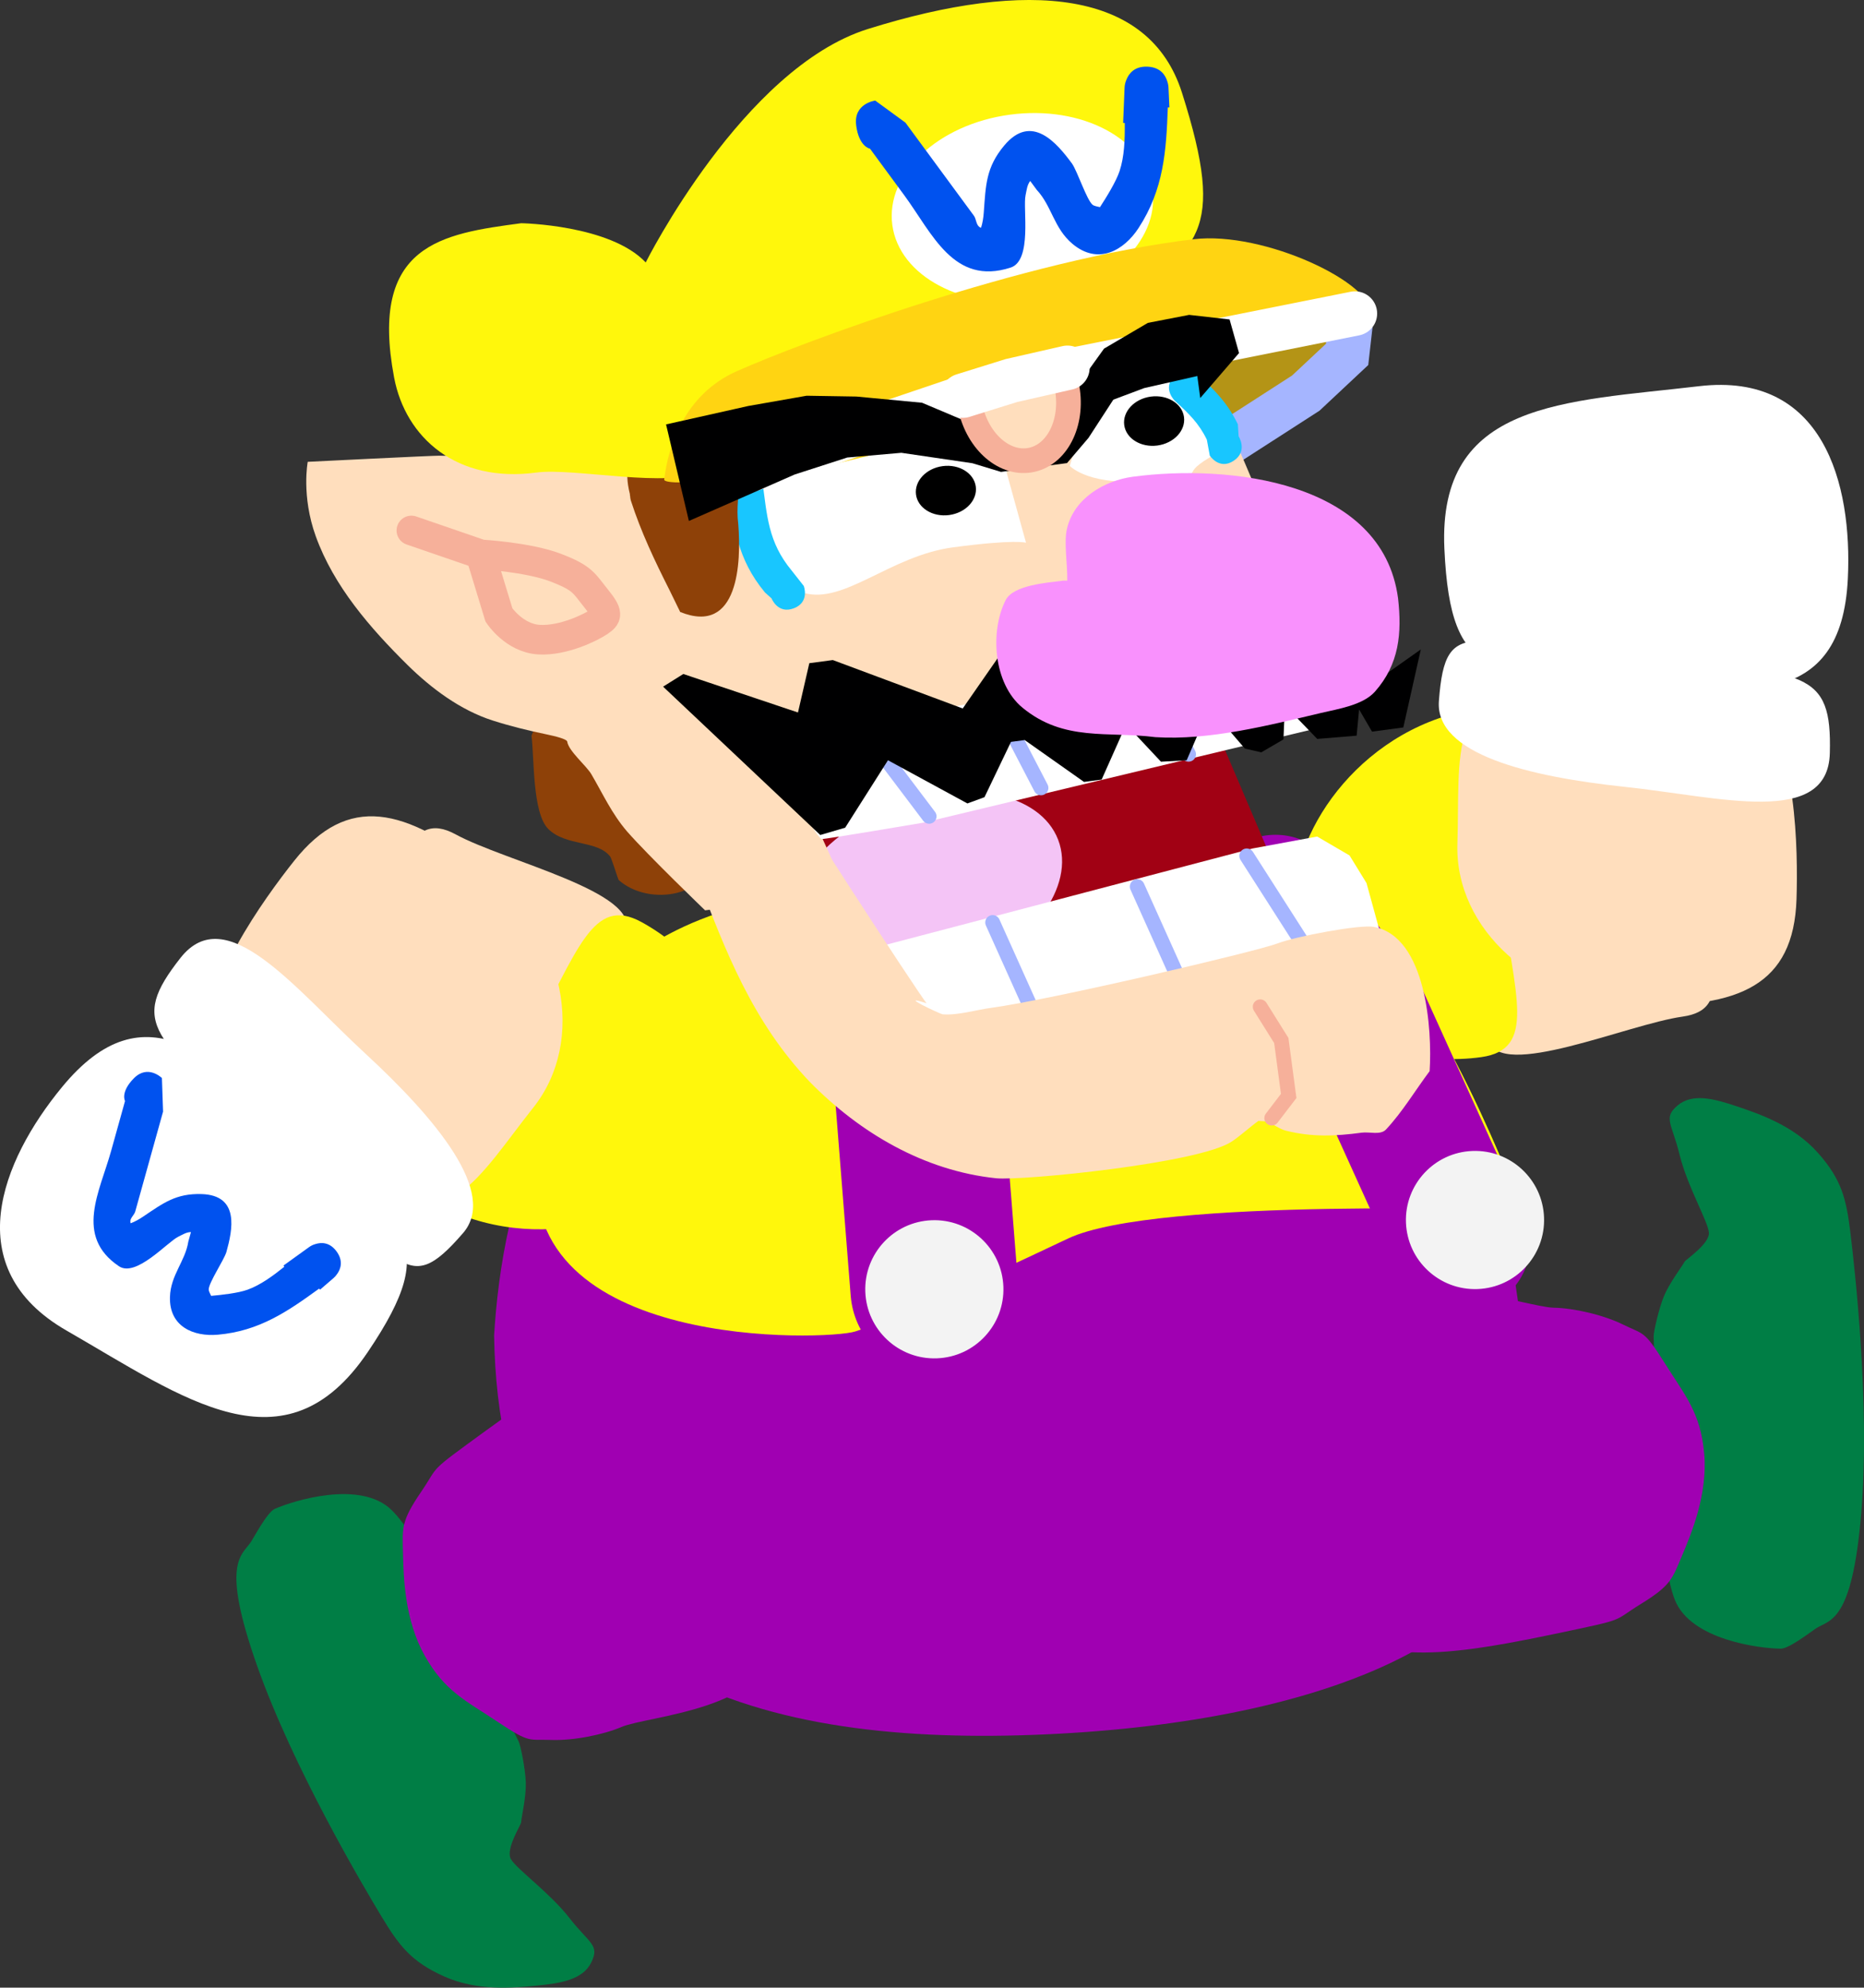 <svg version="1.1" xmlns="http://www.w3.org/2000/svg" xmlns:xlink="http://www.w3.org/1999/xlink" width="188.861" height="201.367" viewBox="0,0,188.861,201.367"><rect x="0" y="0" width="188.861" height="201.367" fill="#333333" stroke="none"/><g transform="translate(-144.796,-74.181)"><g data-paper-data="{&quot;isPaintingLayer&quot;:true}" fill-rule="nonzero" stroke-linejoin="miter" stroke-miterlimit="10" stroke-dasharray="" stroke-dashoffset="0" style="mix-blend-mode: normal"><g data-paper-data="{&quot;origRot&quot;:0,&quot;index&quot;:null}" stroke-width="0" stroke-linecap="butt"><g data-paper-data="{&quot;origPos&quot;:null}" stroke="none"><path d="M316.127,160.561c1.462,10.391 4.742,15.825 -0.863,16.614c-5.606,0.789 -18.492,6.472 -19.645,2.396c-0.964,-3.409 -5.608,-29.109 -4.173,-32.349c1.116,-2.52 7.485,-1.469 19.208,-3.118c5.606,-0.789 4.012,6.066 5.474,16.457z" data-paper-data="{&quot;origRot&quot;:0,&quot;origPos&quot;:null}" fill="#ffdebd"/><path d="M296.852,164.77c1.462,10.391 3.629,15.718 -1.976,16.507c-5.606,0.789 -12.177,-0.782 -13.33,-4.858c-1.718,-2.583 -6.998,-7.677 -5.564,-10.917c-0.214,-7.366 7.047,-17.91 18.769,-19.559c4.206,-0.25 0.638,8.436 2.1,18.827z" data-paper-data="{&quot;origRot&quot;:0,&quot;origPos&quot;:null}" fill="#fff70c"/></g><g data-paper-data="{&quot;origPos&quot;:null}"><path d="M301.702,143.539c8.924,0.294 13.78,-2.304 21.118,2.783c3.999,2.772 4.159,14.093 3.999,18.957c-0.286,8.694 -5.787,11.049 -16.137,10.708c-10.35,-0.341 -18.508,-7.664 -18.222,-16.358c0.286,-8.694 -1.108,-16.43 9.242,-16.089z" data-paper-data="{&quot;origPos&quot;:null,&quot;origRot&quot;:0}" fill="#ffdebd" stroke="#ffdebd"/><g data-paper-data="{&quot;origPos&quot;:null,&quot;origRot&quot;:0}" fill="#ffffff" stroke="none"><path d="M291.141,129.775c-0.68,-14.966 12.094,-14.856 25.81,-16.47c12.569,-1.479 15.541,9.844 15.068,19.511c-0.652,13.325 -10.624,11.768 -23.207,10.411c-12.583,-1.356 -17.036,0.522 -17.67,-13.452z" data-paper-data="{&quot;origRot&quot;:0,&quot;origPos&quot;:null}"/><path d="M290.585,145.205c0.692,-9.205 3.195,-5.678 21.33,-4.199c15.92,1.298 18.501,1.069 18.279,9.479c-0.199,7.517 -11.083,4.442 -20.799,3.408c-9.716,-1.034 -19.214,-3.312 -18.81,-8.687z" data-paper-data="{&quot;origRot&quot;:0,&quot;origPos&quot;:null}"/></g></g></g><g data-paper-data="{&quot;origRot&quot;:0}" stroke-width="0" stroke-linecap="round"><path d="M312.342,209.61c-0.019,-0.506 0.557,-2.932 1.035,-4.09c0.561,-1.361 1.745,-2.883 2.109,-3.529c0.121,-0.215 2.545,-1.808 2.457,-2.937c-0.089,-1.128 -2.186,-4.692 -2.971,-7.892c-0.785,-3.2 -1.699,-3.728 -0.191,-4.996c1.508,-1.268 3.723,-0.669 6.008,0.103c2.286,0.772 5.732,1.937 8.186,4.69c2.454,2.753 2.899,4.743 3.317,8.212c0.418,3.469 2.002,17.292 1.085,28.313c-0.917,11.02 -3.122,10.762 -4.557,11.65c-0.432,0.268 -2.737,2.079 -3.59,2.072c-2.099,-0.017 -9.101,-0.864 -10.73,-4.926c-1.629,-4.062 -1.732,-15.609 -2.156,-26.67z" data-paper-data="{&quot;origPos&quot;:null}" fill="#007e45" stroke="#000000"/><path d="M311.044,236.68c-3.013,1.855 -1.242,1.452 -8.558,2.997c-7.316,1.545 -11.248,2.03 -14.605,1.894c-3.713,-0.151 -5.517,-26.976 -2.942,-33.245c2.575,-6.269 14.434,-1.717 17.282,-1.663c2.05,0.039 5.058,0.73 7.071,1.73c2.013,1 2.051,0.496 4.15,3.844c2.099,3.348 3.65,5.033 4.021,9.186c0.371,4.154 -1.29,8.102 -2.269,10.428c-0.979,2.326 -1.138,2.974 -4.151,4.829z" data-paper-data="{&quot;origPos&quot;:null}" fill="#a000b2" stroke="#b100c6"/></g><g data-paper-data="{&quot;origPos&quot;:null,&quot;origRot&quot;:0}"><path d="M228.604,169.705c15.388,-0.566 40.29,-6.934 52.469,1.068c16.348,10.741 18.226,35.365 18.881,53.162c0.604,16.405 -22.056,24.96 -50.512,26.006c-28.456,1.047 -54.059,-6.252 -54.583,-40.461c0.758,-12.564 5.289,-38.73 33.745,-39.776z" data-paper-data="{&quot;origPos&quot;:null,&quot;index&quot;:null}" fill="#a000b2" stroke="none" stroke-width="0" stroke-linecap="butt"/><path d="M233.898,164.007c15.388,-0.566 35.885,-4.27 48.064,3.732c8.245,5.417 17.058,29.082 17.058,29.082c0,0 -37.01,-1.391 -45.991,2.824c-4.026,1.89 -16.185,7.732 -21.602,9.432c-2.839,0.891 -34.242,2.025 -32.215,-17.267c0.758,-12.564 6.23,-26.756 34.686,-27.803z" data-paper-data="{&quot;origPos&quot;:null,&quot;index&quot;:null}" fill="#fff70c" stroke="none" stroke-width="0" stroke-linecap="butt"/><path d="M239.465,204.796l-2.804,-35.421" data-paper-data="{&quot;origPos&quot;:null}" fill="none" stroke="#a000b2" stroke-width="17" stroke-linecap="round"/><path d="M246.46,204.539c0.142,3.863 -2.875,7.11 -6.738,7.253c-3.863,0.142 -7.11,-2.875 -7.253,-6.738c-0.142,-3.863 2.875,-7.11 6.738,-7.253c3.863,-0.142 7.11,2.875 7.253,6.738z" data-paper-data="{&quot;origPos&quot;:null}" fill="#f3f3f3" stroke="none" stroke-width="0" stroke-linecap="butt"/><path d="M274.029,165.752l8.247,10.976l10.574,23.349" data-paper-data="{&quot;origPos&quot;:null,&quot;origRot&quot;:0}" fill="none" stroke="#a000b2" stroke-width="14" stroke-linecap="round"/><path d="M301.239,197.521c0.142,3.863 -2.875,7.11 -6.738,7.253c-3.863,0.142 -7.11,-2.875 -7.253,-6.738c-0.142,-3.863 2.875,-7.11 6.738,-7.253c3.863,-0.142 7.11,2.875 7.253,6.738z" data-paper-data="{&quot;origPos&quot;:null}" fill="#f3f3f3" stroke="none" stroke-width="0" stroke-linecap="butt"/></g><g data-paper-data="{&quot;origRot&quot;:0}" stroke-width="0" stroke-linecap="round"><path d="M197.339,250.588c0.225,0.453 0.693,2.903 0.731,4.155c0.045,1.471 -0.412,3.345 -0.479,4.083c-0.022,0.246 -1.582,2.692 -1.039,3.685c0.543,0.993 3.916,3.385 5.942,5.983c2.027,2.598 3.077,2.705 2.221,4.48c-0.856,1.774 -3.122,2.134 -5.524,2.366c-2.401,0.232 -6.022,0.58 -9.388,-0.927c-3.366,-1.506 -4.587,-3.14 -6.389,-6.134c-1.802,-2.994 -8.908,-14.956 -12.584,-25.385c-3.676,-10.43 -1.558,-11.097 -0.613,-12.494c0.285,-0.421 1.645,-3.018 2.426,-3.361c1.922,-0.844 8.657,-2.939 11.806,0.1c3.15,3.039 7.972,13.53 12.889,23.448z" data-paper-data="{&quot;origPos&quot;:null}" fill="#007e45" stroke="#000000"/><path d="M187.437,225.361c1.989,-2.927 0.538,-1.833 6.58,-6.239c6.042,-4.405 9.43,-6.458 12.548,-7.709c3.449,-1.383 16.081,22.351 16.298,29.125c0.218,6.774 -12.465,7.477 -15.086,8.595c-1.886,0.804 -4.914,1.405 -7.16,1.317c-2.246,-0.088 -2.074,0.387 -5.36,-1.807c-3.286,-2.194 -5.391,-3.096 -7.431,-6.734c-2.039,-3.637 -2.141,-7.92 -2.2,-10.443c-0.06,-2.522 -0.18,-3.179 1.81,-6.106z" data-paper-data="{&quot;origPos&quot;:null}" fill="#a000b2" stroke="#b100c6"/></g><g data-paper-data="{&quot;origRot&quot;:0}" stroke-linecap="butt"><g data-paper-data="{&quot;origPos&quot;:null}" stroke="none" stroke-width="0"><path d="M174.952,188.011c-4.969,-2.712 0.4,-7.261 5.426,-16.472c5.027,-9.211 5.637,-15.529 10.606,-12.818c4.969,2.712 18.701,5.839 17.194,9.798c-1.26,3.311 -12.868,26.706 -15.952,28.45c-2.399,1.356 -6.883,-3.287 -17.275,-8.958z" data-paper-data="{&quot;origRot&quot;:0,&quot;origPos&quot;:null}" fill="#ffdebd"/><path d="M188.81,196.024c-3.524,-2.309 4.521,-7.151 9.548,-16.362c5.027,-9.211 6.466,-14.779 11.435,-12.067c4.969,2.712 9.305,7.893 7.799,11.852c-0.163,3.098 1.035,10.337 -2.049,12.08c-4.223,6.039 -16.341,10.168 -26.733,4.497z" data-paper-data="{&quot;origRot&quot;:0,&quot;origPos&quot;:null}" fill="#fff70c"/></g><g data-paper-data="{&quot;origPos&quot;:null}"><path d="M181.799,193.805c-6.986,-5.56 -12.433,-6.373 -15.287,-14.833c-1.555,-4.611 5.072,-13.791 8.102,-17.599c5.417,-6.806 11.236,-5.413 19.339,1.035c8.102,6.449 10.279,17.194 4.863,24c-5.417,6.806 -8.914,13.846 -17.016,7.397z" data-paper-data="{&quot;origPos&quot;:null,&quot;origRot&quot;:0}" fill="#ffdebd" stroke="#ffdebd" stroke-width="0"/><g data-paper-data="{&quot;origPos&quot;:null,&quot;origRot&quot;:0}" fill="#ffffff" stroke="none" stroke-width="0"><path d="M182.061,211.152c-8.384,12.416 -18.569,4.705 -30.54,-2.183c-10.969,-6.312 -6.598,-17.172 -0.45,-24.647c8.474,-10.304 15.547,-3.104 24.836,5.492c9.289,8.596 13.983,9.746 6.154,21.339z" data-paper-data="{&quot;origRot&quot;:0,&quot;origPos&quot;:null}"/><path d="M191.714,199.101c-6.048,6.974 -5.952,2.65 -19.623,-9.357c-12.001,-10.54 -14.209,-11.897 -9.013,-18.513c4.645,-5.914 11.544,3.048 18.724,9.676c7.18,6.627 13.443,14.122 9.911,18.194z" data-paper-data="{&quot;origRot&quot;:0,&quot;origPos&quot;:null}"/></g><path d="M158.374,183.409c1.408,-1.421 2.828,-0.013 2.828,-0.013l0.116,3.402c-0.47,1.686 -0.939,3.372 -1.409,5.057c-0.47,1.686 -0.939,3.372 -1.409,5.057c-0.101,0.361 -0.494,0.633 -0.5,1.008c-0.001,0.058 0.012,0.121 0.033,0.188c0.433,-0.16 0.844,-0.391 1.253,-0.665c2.056,-1.381 3.337,-2.372 5.933,-2.292c3.892,0.12 3.14,3.632 2.511,5.89c-0.268,0.832 -1.776,3.08 -1.787,3.764c-0.003,0.193 0.147,0.443 0.244,0.659c1.073,-0.097 2.735,-0.279 3.687,-0.623c1.306,-0.472 2.546,-1.379 3.73,-2.327l-0.087,-0.12l2.583,-1.861c0.201,-0.147 0.427,-0.256 0.669,-0.321c0.574,-0.177 1.423,-0.205 2.118,0.736c0.012,0.016 0.024,0.033 0.036,0.049c0.676,0.957 0.385,1.754 0.036,2.244c-0.109,0.166 -0.24,0.313 -0.389,0.437l-1.345,1.159l-0.094,-0.109c-3.183,2.311 -6.072,4.307 -10.281,4.671c-2.424,0.21 -4.925,-0.804 -4.832,-3.832c0.068,-2.224 1.544,-3.592 1.86,-5.601c0.089,-0.321 0.179,-0.642 0.268,-0.963c-0.453,-0.007 -0.868,0.268 -1.277,0.463c-1.097,0.524 -4.29,4.163 -6.024,2.993c-4.521,-3.05 -1.945,-7.528 -0.789,-11.679c0.47,-1.686 0.939,-3.372 1.409,-5.057c0,0 -0.499,-0.895 0.908,-2.316z" data-paper-data="{&quot;origPos&quot;:null}" fill="#0052ef" stroke="none" stroke-width="0.5"/></g></g><g data-paper-data="{&quot;origRot&quot;:0}"><path d="M268.338,140.076l-1.608,5.595l11.257,26.41l-41.389,9.891l-3.811,-0.837l-3.26,-4.273l-10.882,-26.124l32.182,-8.327z" data-paper-data="{&quot;origPos&quot;:null}" fill="#a10114" stroke="#a10114" stroke-width="0.5" stroke-linecap="round"/><path d="M225.239,169.512c-1.811,-4.728 2.713,-10.856 10.105,-13.688c7.392,-2.832 14.853,-1.296 16.664,3.432c1.811,4.728 -2.713,10.856 -10.105,13.688c-7.392,2.832 -14.853,1.296 -16.664,-3.432z" data-paper-data="{&quot;origPos&quot;:null,&quot;origRot&quot;:0}" fill="#f4c4f6" stroke="none" stroke-width="0" stroke-linecap="butt"/><g data-paper-data="{&quot;origPos&quot;:null}" stroke-linecap="round"><path d="M238.69,180.012l-5.992,-9.626l38.988,-10.244l6.564,-1.212l3.282,1.916l1.718,2.797l1.961,7.137z" data-paper-data="{&quot;origPos&quot;:null}" fill="#ffffff" stroke="#000000" stroke-width="0"/><path d="M271.114,160.891l5.948,9.295" data-paper-data="{&quot;origPos&quot;:null}" fill="none" stroke="#a5b5ff" stroke-width="1.5"/><path d="M264.057,172.98l-4.036,-8.978" data-paper-data="{&quot;origPos&quot;:null,&quot;origRot&quot;:0}" fill="none" stroke="#a5b5ff" stroke-width="1.5"/><path d="M245.372,167.637l4.036,8.978" data-paper-data="{&quot;origPos&quot;:null,&quot;origRot&quot;:0}" fill="none" stroke="#a5b5ff" stroke-width="1.5"/></g><g data-paper-data="{&quot;origPos&quot;:null}"><path d="M218.649,147.136c3.51,0.228 4.792,4.797 4.886,5.071c0.531,1.55 14.217,22.458 15.139,23.614c-3.157,-1.034 1.417,1.1 1.625,1.118c1.52,0.13 3.438,-0.459 4.956,-0.661c5.83,-0.777 26.838,-5.692 29.034,-6.538c1.768,-0.681 8.294,-1.931 9.723,-1.657c5.303,1.015 5.905,10.445 5.634,14.614c-1.47,1.968 -2.737,4.106 -4.411,5.904c-0.568,0.61 -1.652,0.22 -2.478,0.33c-2.686,0.358 -4.991,0.463 -7.666,-0.201c-0.686,-0.17 -1.252,-0.669 -1.92,-0.899c-0.2,-0.069 -0.571,-0.073 -0.874,-0.093c-0.917,0.662 -1.745,1.446 -2.681,2.08c-3.287,2.227 -21.317,4 -23.895,3.731c-7.285,-0.759 -13.801,-4.591 -18.885,-9.771c-5.75,-6.037 -8.525,-13.154 -11.407,-20.801c-1.026,-2.722 -2.091,-11.176 -2.091,-11.176c0,0 0.324,-4.989 5.313,-4.666z" data-paper-data="{&quot;origPos&quot;:null}" fill="#ffdebd" stroke="none" stroke-width="0.5" stroke-linecap="butt"/><path d="M272.48,176.178l2.137,3.414l0.353,2.643l0.397,2.974l-1.718,2.247" data-paper-data="{&quot;origPos&quot;:null}" fill="none" stroke="#f6b09a" stroke-width="1.5" stroke-linecap="round"/></g></g><g data-paper-data="{&quot;origPos&quot;:null}"><path d="M283.582,108.288c-0.122,3.843 -11.899,10.261 -21.668,11.563c-7.871,1.049 -6.812,-5.907 -7.293,-9.52c-0.481,-3.613 15.049,-4.88 22.92,-5.929c7.871,-1.049 6.12,1.399 6.041,3.886z" data-paper-data="{&quot;origPos&quot;:null}" fill="#b49416" stroke="none" stroke-width="0" stroke-linecap="butt"/><path d="M281.748,105.989l-0.463,4.097l-4.186,3.92l-10.53,6.783" data-paper-data="{&quot;origPos&quot;:null}" fill="none" stroke="#a5b5ff" stroke-width="4.5" stroke-linecap="round"/><path d="M200.91,145.651c2.824,-0.356 4.392,0.34 6.882,1.47c4.623,2.38 9.6,7.722 9.36,13.217c-0.207,4.743 -6.623,5.723 -9.679,2.99c-0.047,-0.059 -0.713,-2.18 -0.839,-2.349c-1.27,-1.702 -4.499,-1.036 -6.285,-2.815c-1.632,-1.626 -1.41,-7.238 -1.703,-9.437c0,0 1.103,-3.18 2.264,-3.076z" data-paper-data="{&quot;origPos&quot;:null}" fill="#8e4108" stroke="none" stroke-width="0.5" stroke-linecap="butt"/><path d="M216.234,166.404c0,0 -5.712,-5.492 -7.897,-7.981c-1.574,-1.835 -2.435,-3.778 -3.625,-5.807c-0.514,-0.876 -2.304,-2.34 -2.448,-3.311c-0.036,-0.244 -1.162,-0.533 -2.078,-0.723c-1.81,-0.375 -3.707,-0.841 -5.466,-1.405c-3.268,-1.047 -6.201,-3.235 -8.623,-5.618c-3.817,-3.771 -7.48,-7.992 -9.306,-13.046c-1.48,-4.098 -0.815,-7.546 -0.815,-7.546c0,0 12.913,-0.645 13.356,-0.621c2.083,0.115 8.476,-0.75 12.923,-0.147c2.159,0.293 4.076,0.457 5.926,1.524c0.7,0.404 2.187,2.126 2.488,2.08c2.67,-0.408 6.231,-3.299 8.573,-4.618c6.344,-3.573 40.759,-11.491 46.169,-8.541c0.777,0.424 1.071,1.41 1.583,2.132c1.875,2.643 9.947,22.658 11.035,26.542c0.576,2.057 -0.675,4.483 -1.689,6.027c-0.459,0.699 -6.743,1.91 -8.944,2.203c-10.599,1.412 -21.175,2.709 -31.665,4.802c-2.616,0.517 -6.037,1.474 -8.718,1.327c-0.346,-0.019 -1.32,1.333 -1.031,1.635c1.401,1.467 4.536,9.384 4.536,9.384z" data-paper-data="{&quot;origPos&quot;:null}" fill="#ffdebd" stroke="none" stroke-width="0.5" stroke-linecap="butt"/><path d="M248.752,129.166c0,0 -1.053,-0.379 -7.403,0.467c-6.35,0.846 -11.02,5.801 -15.123,4.612c-3.568,-1.034 -6.293,-12.356 -4.304,-12.621c4.602,-0.613 23.787,-3.481 23.787,-3.481l3.044,11.023z" data-paper-data="{&quot;origPos&quot;:null}" fill="#ffffff" stroke="#f6b09a" stroke-width="0" stroke-linecap="butt"/><path d="M253.189,121.384c0,0 1.187,-4.661 3.558,-6.325c2.469,-1.733 6.699,-3.011 6.699,-3.011c0,0 7.129,6.563 3.951,8.452c-3.656,2.173 0.601,1.433 -5.749,2.279c-6.35,0.846 -8.458,-1.395 -8.458,-1.395z" data-paper-data="{&quot;index&quot;:null,&quot;origPos&quot;:null}" fill="#ffffff" stroke="#f6b09a" stroke-width="0" stroke-linecap="butt"/><path d="M225.233,135.803c-1.632,0.632 -2.264,-1 -2.264,-1l-0.668,-0.6c-2.838,-3.431 -3.173,-6.655 -3.742,-10.929c0,0 -0.231,-1.735 1.504,-1.966c1.735,-0.231 1.966,1.504 1.966,1.504c0.488,3.665 0.598,6.292 2.97,9.161l1.235,1.568c0,0 0.632,1.632 -1,2.264z" data-paper-data="{&quot;origPos&quot;:null}" fill="#18c6ff" stroke="none" stroke-width="0.5" stroke-linecap="butt"/><path d="M208.61,124.189l-0.006,0c-1.174,-4.736 1.979,-5.667 5.803,-5.962c1.248,-0.096 2.755,-0.486 3.742,0.532c2.708,2.792 1.007,5.205 1.448,8.512c0.31,3.873 0.045,11.304 -5.885,8.909c-0.002,-0.001 -1.074,-2.202 -1.089,-2.231c-1.497,-2.968 -2.881,-5.874 -3.906,-9.048c0,0 -0.068,-0.212 -0.081,-0.509l-0.015,0.005c0,0 -0.011,-0.08 -0.01,-0.207z" data-paper-data="{&quot;origPos&quot;:null}" fill="#8e4108" stroke="none" stroke-width="0.5" stroke-linecap="butt"/><path d="M269.801,120.856c-1.459,0.979 -2.427,-0.514 -2.427,-0.514l-0.301,-1.616c-0.797,-1.658 -1.842,-2.66 -3.213,-3.911c0,0 -1.308,-1.194 -0.144,-2.521c1.164,-1.327 2.472,-0.134 2.472,-0.134c1.698,1.55 3.012,2.893 4.028,5.008l0.076,1.216c0,0 0.968,1.493 -0.491,2.472z" data-paper-data="{&quot;origPos&quot;:null}" fill="#18c6ff" stroke="none" stroke-width="0.5" stroke-linecap="butt"/><path d="M264.549,83.559c4.601,14.464 1.546,15.728 -6.625,21.643c-11.906,8.619 -28.87,9.455 -41.856,16.647c-3.41,1.888 -13.035,-0.314 -16.955,0.209c-8.018,1.068 -13.233,-3.51 -14.387,-9.638c-2.545,-13.516 4.862,-14.556 12.881,-15.625c0,0 9.001,0.147 12.613,3.974c0,0 9.87,-19.695 22.514,-23.65c16.276,-5.091 28.511,-3.947 31.815,6.44z" data-paper-data="{&quot;origPos&quot;:null}" fill="#fff70c" stroke="none" stroke-width="0" stroke-linecap="butt"/><path d="M261.572,93.457c0.693,5.201 -4.648,10.203 -11.929,11.173c-7.281,0.97 -13.745,-2.46 -14.438,-7.66c-0.693,-5.201 4.648,-10.203 11.929,-11.173c7.281,-0.97 13.745,2.46 14.438,7.66z" data-paper-data="{&quot;origPos&quot;:null}" fill="#ffffff" stroke="none" stroke-width="0" stroke-linecap="butt"/><path d="M231.543,86.859c-0.278,-2.21 1.932,-2.488 1.932,-2.488l3.062,2.236c1.155,1.57 2.31,3.14 3.465,4.711c1.155,1.57 2.31,3.14 3.465,4.711c0.248,0.337 0.216,0.868 0.54,1.131c0.05,0.04 0.114,0.073 0.187,0.1c0.158,-0.49 0.238,-1.008 0.278,-1.556c0.203,-2.751 0.214,-4.555 2.068,-6.775c2.78,-3.329 5.342,-0.256 6.889,1.847c0.545,0.807 1.479,3.673 2.071,4.153c0.167,0.135 0.49,0.176 0.746,0.239c0.653,-1.007 1.635,-2.589 1.988,-3.66c0.484,-1.469 0.541,-3.179 0.523,-4.868l-0.165,-0.007l0.144,-3.542c0.009,-0.277 0.069,-0.551 0.178,-0.807c0.239,-0.625 0.798,-1.388 2.101,-1.35c0.023,0.001 0.045,0.001 0.067,0.003c1.303,0.065 1.802,0.868 1.991,1.511c0.071,0.209 0.109,0.425 0.116,0.641l0.091,1.975l-0.16,0.007c-0.162,4.379 -0.398,8.283 -2.971,12.222c-1.482,2.269 -4.09,3.765 -6.68,1.602c-1.903,-1.589 -2.088,-3.822 -3.631,-5.48c-0.22,-0.299 -0.44,-0.598 -0.66,-0.897c-0.318,0.392 -0.362,0.945 -0.471,1.437c-0.295,1.322 0.7,6.621 -1.517,7.337c-5.78,1.867 -7.936,-3.469 -10.779,-7.335c-1.155,-1.57 -2.31,-3.14 -3.465,-4.711c0,0 -1.128,-0.178 -1.406,-2.388z" data-paper-data="{&quot;origPos&quot;:null,&quot;origRot&quot;:0}" fill="#0052ef" stroke="none" stroke-width="0.5" stroke-linecap="butt"/><path d="M283.744,106.147c-0.106,0.88 -42.274,12.189 -54.127,14.979c-5.761,1.356 -17.63,2.509 -17.524,1.628c0.391,-3.254 1.986,-8.582 7.353,-10.967c6.486,-2.882 28.949,-11.302 46.311,-13.371c7.097,-0.846 18.379,4.477 17.987,7.731z" data-paper-data="{&quot;origPos&quot;:null}" fill="#ffd412" stroke="none" stroke-width="0" stroke-linecap="butt"/><path d="M186.477,127.922l7.048,2.424c0,0 4.774,0.267 7.577,1.344c2.803,1.077 2.845,1.578 4.119,3.15c1.274,1.572 1.051,1.786 0.308,2.313c-0.743,0.527 -3.649,1.99 -6.146,1.828c-2.497,-0.162 -4.031,-2.49 -4.031,-2.49l-1.852,-6.075" data-paper-data="{&quot;origPos&quot;:null}" fill="none" stroke="#f6b09a" stroke-width="3" stroke-linecap="round"/><path d="M216.375,123.274l30.327,-10.262l35.377,-7.067" data-paper-data="{&quot;origPos&quot;:null}" fill="none" stroke="#ffffff" stroke-width="4.5" stroke-linecap="round"/><path d="M266.405,114.506l-0.297,-2.23l-5.386,1.222l-3.123,1.173l-2.512,3.866l-2.181,2.56l-6.691,0.891l-2.891,-0.876l-7.203,-1.058l-5.485,0.479l-5.32,1.718l-10.722,4.707l-2.312,-9.78l8.327,-1.866l5.914,-1.04l5.055,0.083l6.641,0.628l4.543,1.917l4.031,-0.033l3.866,-1.272l2.594,-1.354l3.404,-4.741l4.444,-2.61l4.18,-0.809l4.097,0.463l0.958,3.403z" data-paper-data="{&quot;origPos&quot;:null}" fill="#000001" stroke="#ff0000" stroke-width="0" stroke-linecap="round"/><path d="M252.857,113.172c0.768,3.561 -0.791,6.956 -3.483,7.584c-2.692,0.628 -5.497,-1.749 -6.265,-5.31c-0.768,-3.561 1.407,-2.33 4.099,-2.958c2.692,-0.628 4.881,-2.876 5.649,0.684z" data-paper-data="{&quot;origPos&quot;:null,&quot;origRot&quot;:0}" fill="#ffdebd" stroke="#f6b09a" stroke-width="2.5" stroke-linecap="butt"/><path d="M242.363,114.263l4.908,-1.528l5.679,-1.295" data-paper-data="{&quot;origPos&quot;:null}" fill="none" stroke="#ffffff" stroke-width="4.5" stroke-linecap="round"/><g data-paper-data="{&quot;origPos&quot;:null,&quot;index&quot;:null}" stroke-linecap="round"><path d="M272.297,139.999l5.857,7.983l-39.819,9.545c0,0 -10.156,1.72 -10.292,1.657c-0.407,-0.191 -1.509,-2.205 -1.509,-2.205l-4.336,-6.843l2.655,-1.272z" data-paper-data="{&quot;origPos&quot;:null}" fill="#ffffff" stroke="#000000" stroke-width="0"/><path d="M238.935,156.882l-5.82,-7.705" data-paper-data="{&quot;origPos&quot;:null}" fill="none" stroke="#a5b5ff" stroke-width="1.5"/><path d="M250.269,154l-3.887,-7.481" data-paper-data="{&quot;origPos&quot;:null,&quot;origRot&quot;:0}" fill="none" stroke="#a5b5ff" stroke-width="1.5"/><path d="M261.337,143.113l3.887,7.481" data-paper-data="{&quot;origPos&quot;:null,&quot;origRot&quot;:0}" fill="none" stroke="#a5b5ff" stroke-width="1.5"/></g><path d="M288.753,139.975l-1.772,7.903l-3.172,0.423l-1.308,-2.247l-0.251,2.656l-3.991,0.33l-3.277,-3.397l-0.146,3.449l-2.247,1.308l-1.665,-0.383l-3.581,-4.164l-2.313,5.352l-2.604,0.145l-3.528,-3.767l-2.485,5.577l-1.784,0.238l-6.013,-4.243l-1.388,0.185l-2.684,5.603l-1.731,0.634l-8.048,-4.375l-4.336,6.832l-2.524,0.74l-15.924,-15.029l2.049,-1.282l11.617,3.9l1.15,-4.996l2.379,-0.317l13.163,4.905l3.556,-5.114l1.56,-0.41l6.436,4.389l3.159,-5.062l2.63,0.053l2.167,1.124l1.533,2.419l2.009,-3.092l2.749,-0.568l3.476,3.371l2.459,-2.749l3.106,0.595l2.128,2.34l1.811,-3.066l2.67,1.864l1.097,0.661z" data-paper-data="{&quot;origPos&quot;:null}" fill="#000001" stroke="#ff0000" stroke-width="0" stroke-linecap="round"/><path d="M252.931,133.01c0.031,-1.73 -0.352,-3.838 -0.035,-5.24c0.699,-3.097 3.801,-4.908 6.69,-5.293c9.693,-1.291 25.275,0.404 26.861,12.311c0.395,3.519 0.134,6.666 -2.342,9.463c-1.213,1.371 -3.746,1.753 -5.443,2.154c-5.282,1.249 -11.355,2.81 -16.812,2.456c-4.813,-0.613 -9.245,0.485 -13.457,-2.986c-2.961,-2.44 -3.308,-7.766 -1.698,-10.907c0.778,-1.518 4.205,-1.749 5.721,-1.951c0,0 0.21,-0.028 0.516,-0.006z" data-paper-data="{&quot;origPos&quot;:null}" fill="#f991fd" stroke="none" stroke-width="0.5" stroke-linecap="butt"/><path d="M240.304,121.404c0.836,-0.111 1.63,0.065 2.238,0.441c0.608,0.375 1.03,0.949 1.121,1.633c0.091,0.684 -0.166,1.349 -0.654,1.87c-0.489,0.522 -1.208,0.9 -2.044,1.012c-0.836,0.111 -1.63,-0.065 -2.238,-0.441c-0.608,-0.375 -1.03,-0.949 -1.121,-1.633c-0.091,-0.684 0.166,-1.349 0.654,-1.87c0.489,-0.522 1.208,-0.9 2.044,-1.012z" data-paper-data="{&quot;origPos&quot;:null}" fill="#000000" stroke="none" stroke-width="1.057" stroke-linecap="butt"/><path d="M261.4,114.36c0.836,-0.111 1.63,0.065 2.238,0.441c0.608,0.375 1.03,0.949 1.121,1.633c0.091,0.684 -0.166,1.349 -0.654,1.87c-0.489,0.522 -1.208,0.9 -2.044,1.012c-0.836,0.111 -1.629,-0.065 -2.238,-0.441c-0.608,-0.375 -1.03,-0.949 -1.121,-1.633c-0.091,-0.684 0.166,-1.349 0.654,-1.87c0.489,-0.522 1.208,-0.9 2.044,-1.012z" data-paper-data="{&quot;origPos&quot;:null}" fill="#000000" stroke="none" stroke-width="1.057" stroke-linecap="butt"/></g></g></g></svg>